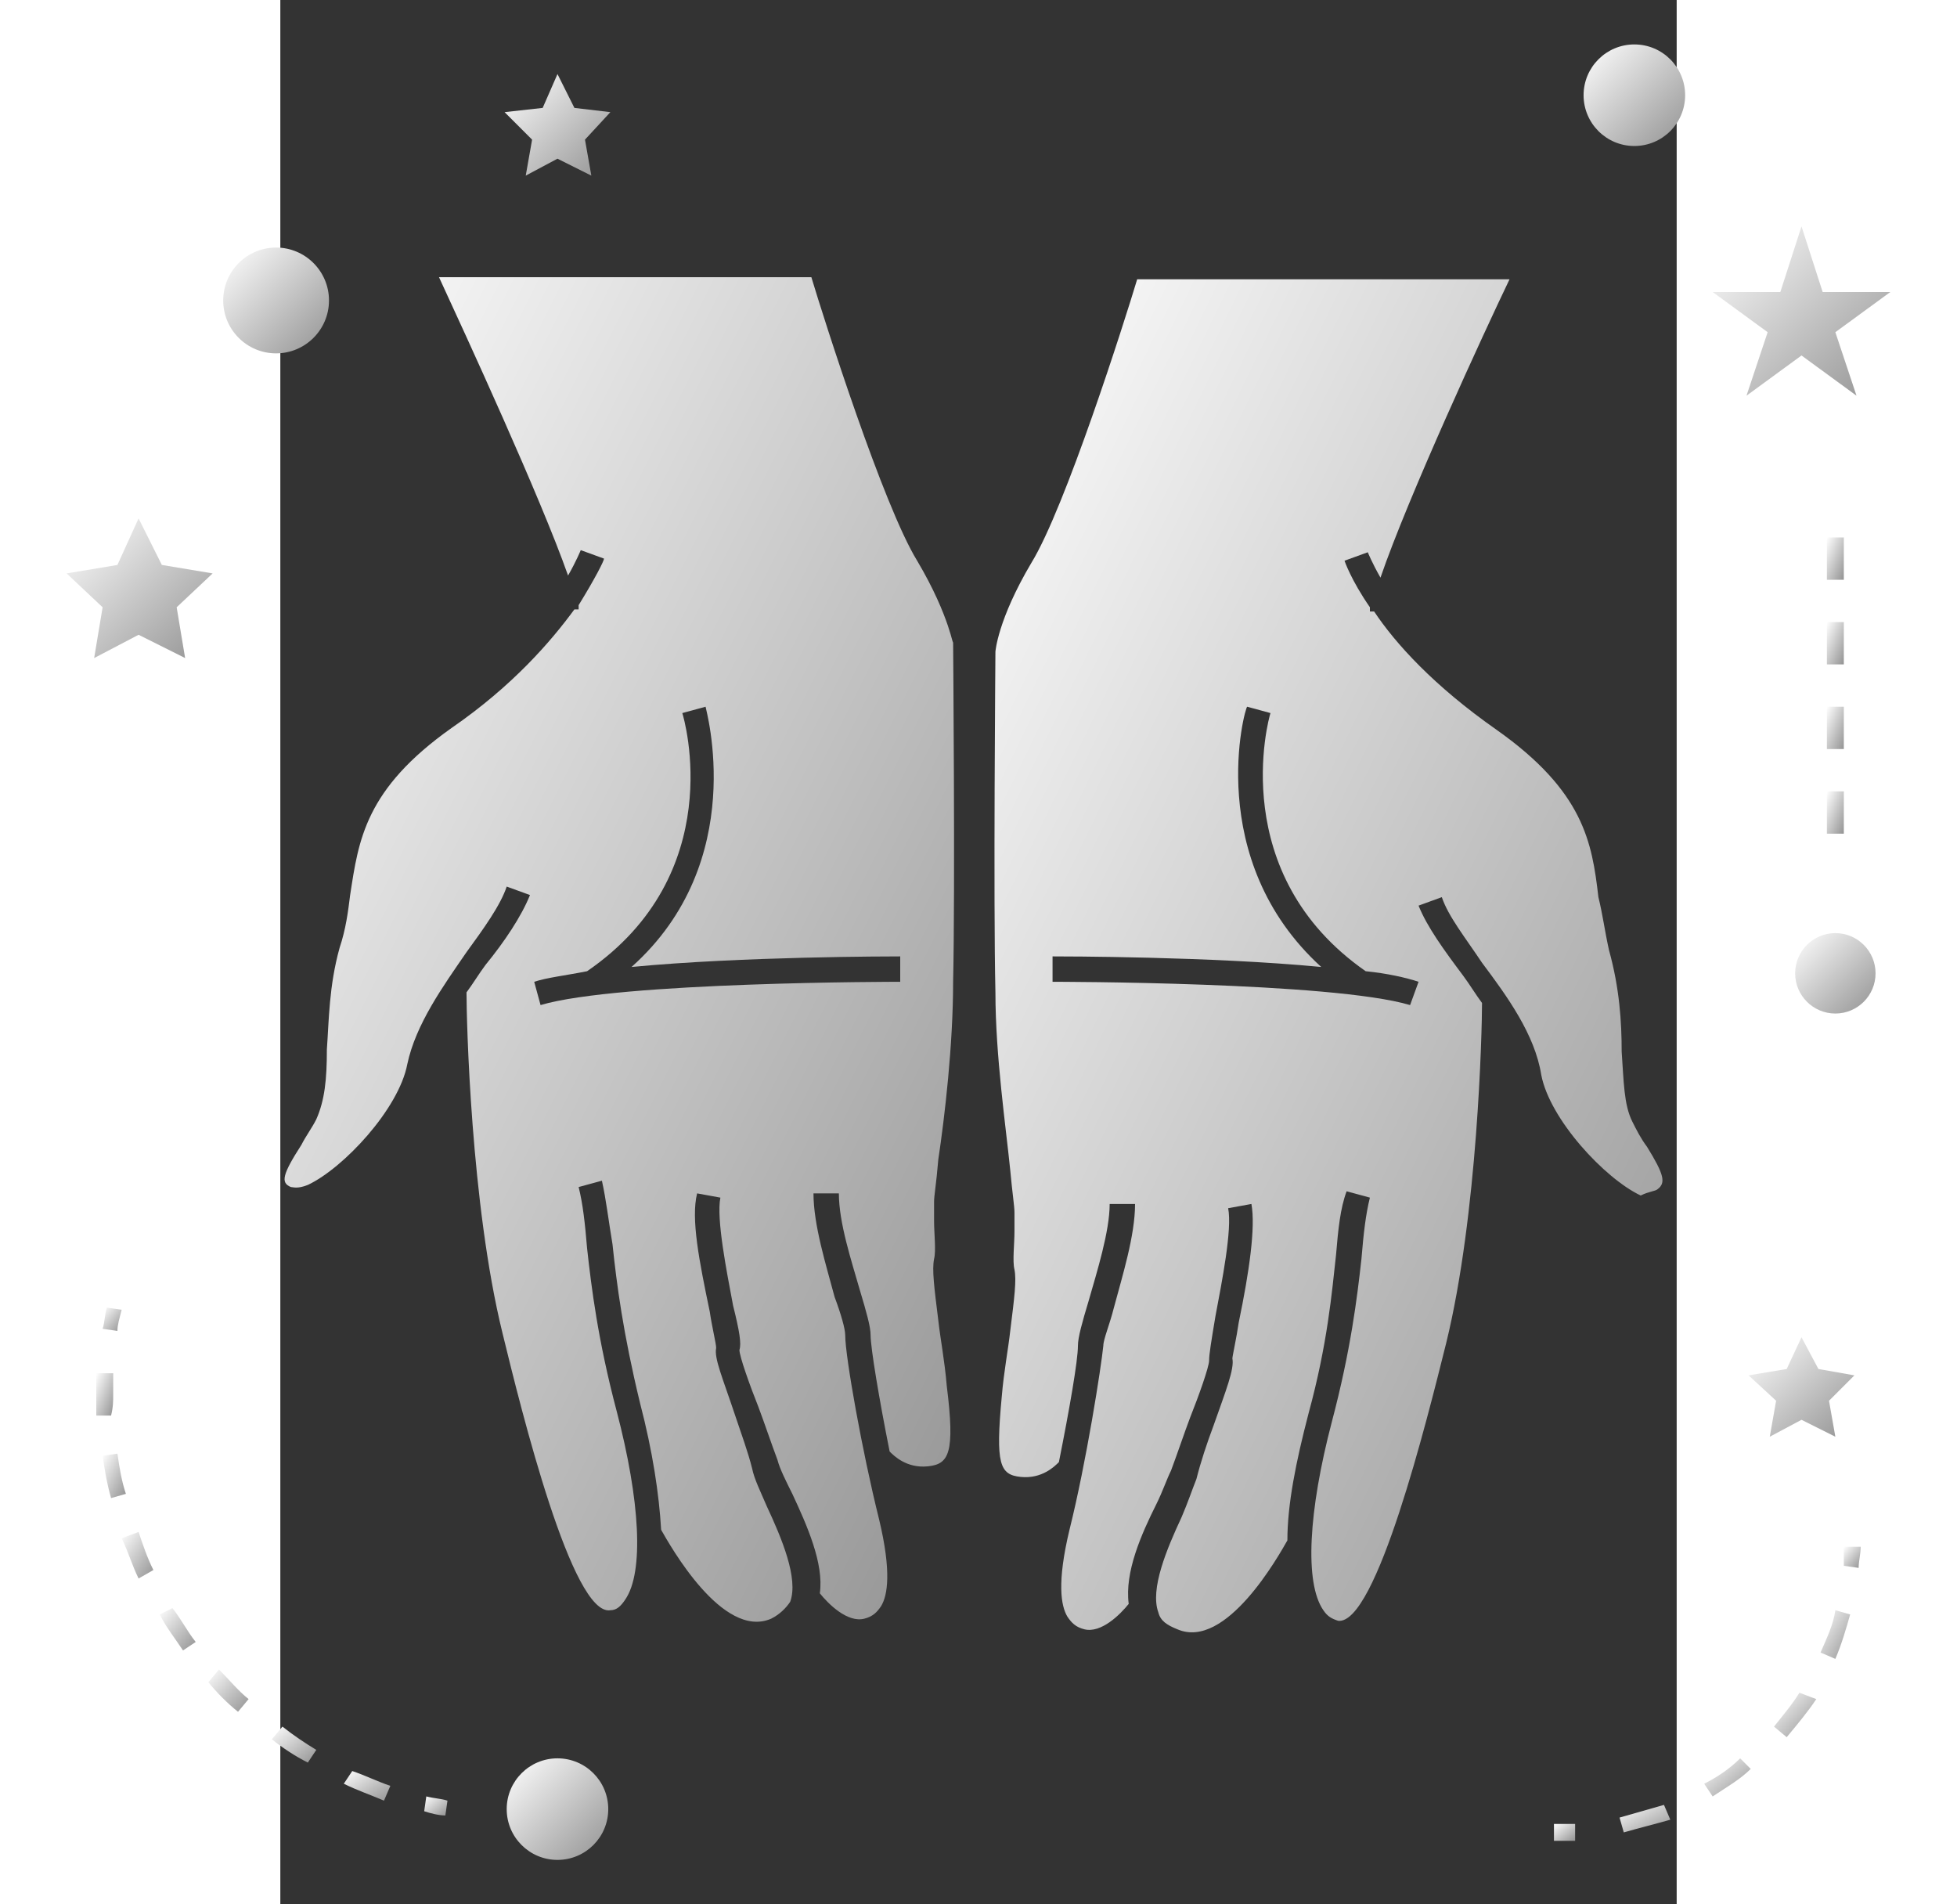 <svg width="37" height="36" xmlns="http://www.w3.org/2000/svg" xmlns:xlink="http://www.w3.org/1999/xlink" x="0px" y="0px"
	 viewBox="15 15 66 90" style="enable-background:new 15 15 66 90;" xml:space="preserve">
<rect x="15" y="15" width="66" height="90" fill="#333333" stroke="none"/>
<defs>
  <linearGradient id="gradient1" x1="0" y1="0" x2="1" y2="1">
    <stop offset="0%" stop-color="#ffffff" />                
    <stop offset="100%" stop-color="#939393" />            
  </linearGradient>
</defs>
<g fill="url(#gradient1) #939393">
	<path d="M80.1,71.2c0.4-0.3,0.3-0.7-0.5-2c-0.3-0.4-0.5-0.8-0.7-1.2c-0.4-0.8-0.4-1.9-0.5-3.3c0-1.4-0.1-3-0.6-4.8
		c-0.2-0.9-0.3-1.7-0.5-2.5c-0.3-2.6-0.7-5-4.8-7.9c-3-2.1-4.8-4.1-5.8-5.6l-0.2,0c0,0,0-0.1,0-0.2c-0.9-1.3-1.2-2.2-1.2-2.2
		l1.1-0.4c0,0,0.2,0.5,0.6,1.2c1.3-3.8,4.9-11.6,6.1-14.1H55.5c-0.6,2-3.4,10.8-5,13.4c-1.6,2.7-1.7,4.2-1.7,4.2
		c0,0.1-0.1,11.8,0,16.1c0,3,0.5,6.4,0.7,8.4c0.1,1.1,0.2,1.7,0.2,2c0,0.3,0,0.6,0,0.9c0,0.6-0.1,1.4,0,1.8c0.1,0.5,0,1.3-0.2,2.9
		c-0.1,0.9-0.3,1.9-0.4,3.1c-0.3,3.2-0.1,3.7,0.9,3.8c1,0.1,1.6-0.5,1.8-0.7c0.5-2.5,0.9-4.8,0.9-5.5c0-0.4,0.2-1.1,0.5-2.1
		c0.4-1.4,1-3.3,1-4.6l1.2,0c0,1.5-0.6,3.4-1,4.9c-0.2,0.8-0.5,1.5-0.5,1.8c-0.1,1-0.8,5.5-1.6,8.7c-0.6,2.5-0.4,3.6-0.1,4.1
		c0.2,0.3,0.4,0.5,0.8,0.6c0.8,0.2,1.7-0.7,2.1-1.2c-0.2-1.5,0.6-3.3,1.3-4.7c0.3-0.6,0.5-1.2,0.7-1.6c0.3-0.8,0.6-1.7,0.9-2.5
		c0.4-1,0.9-2.4,0.9-2.7c0-0.3,0.1-0.9,0.3-2.1c0.3-1.6,0.8-4.1,0.6-5.1l1.1-0.2c0.2,1.1-0.1,3.2-0.6,5.6c-0.1,0.7-0.3,1.6-0.3,1.7
		c0.1,0.5-0.3,1.5-0.9,3.2c-0.3,0.8-0.6,1.7-0.8,2.5c-0.2,0.5-0.4,1.1-0.7,1.8c-0.7,1.5-1.5,3.4-1.1,4.5c0.1,0.4,0.4,0.6,0.9,0.8
		c2.3,1,4.8-3.5,5.2-4.2c0-1.7,0.4-3.7,1-6c0.9-3.3,1.1-5.7,1.3-7.5c0.1-1.2,0.2-2.2,0.5-3l1.1,0.3c-0.2,0.8-0.3,1.7-0.4,2.9
		c-0.2,1.8-0.5,4.3-1.4,7.7c-1.1,4.2-1.3,7.6-0.4,8.9c0.2,0.3,0.4,0.4,0.7,0.5c1.8,0.2,4.2-9.5,5.1-13.1c1.5-6.1,1.7-14.8,1.7-16.1
		c-0.3-0.4-0.6-0.9-0.9-1.3c-0.9-1.2-1.7-2.3-2.1-3.3l1.1-0.4c0.3,0.9,1.1,1.9,1.9,3.1c1.2,1.6,2.5,3.4,2.8,5.3
		c0.4,2.1,3,4.9,4.7,5.7C79.7,71.3,80,71.3,80.1,71.2z M68.4,62.5c-3.7-1.1-16.8-1.1-16.9-1.1l0-1.2c0.4,0,7.5,0,12.7,0.5
		c-5.6-5.1-3.6-12.3-3.5-12.3l1.1,0.3c-0.1,0.3-2.1,7.6,4.5,12.2l0,0c1,0.1,1.9,0.3,2.5,0.5L68.4,62.5z"/>
	<path d="M45.1,41.5c-1.6-2.6-4.4-11.4-5-13.4H22.5c1.2,2.6,4.8,10.4,6.1,14.1c0.4-0.7,0.6-1.2,0.6-1.2l1.1,0.4
		c0,0.1-0.4,0.9-1.2,2.2c0,0.1,0,0.1,0,0.2l-0.2,0c-1.1,1.5-2.9,3.6-5.8,5.6c-4.1,2.9-4.4,5.3-4.8,7.9c-0.1,0.8-0.2,1.6-0.5,2.5
		c-0.5,1.8-0.5,3.4-0.6,4.8c0,1.4-0.1,2.4-0.5,3.3c-0.2,0.4-0.5,0.8-0.7,1.2c-0.9,1.4-1,1.8-0.5,2c0.1,0,0.3,0.1,0.8-0.1
		c1.7-0.8,4.3-3.6,4.7-5.7c0.4-1.9,1.7-3.7,2.8-5.3c0.8-1.1,1.6-2.2,1.9-3.1l1.1,0.4c-0.4,1-1.2,2.2-2.1,3.3
		c-0.3,0.4-0.6,0.9-0.9,1.3c0,1.3,0.2,10,1.7,16.1c0.9,3.7,3.3,13.4,5.1,13.1c0.3,0,0.5-0.2,0.7-0.5c0.9-1.3,0.7-4.7-0.4-8.9
		c-0.9-3.4-1.2-5.9-1.4-7.7c-0.1-1.2-0.2-2.1-0.4-2.9l1.1-0.3c0.2,0.9,0.3,1.8,0.5,3c0.2,1.9,0.5,4.2,1.3,7.5c0.6,2.3,0.9,4.3,1,6
		c0.4,0.7,2.9,5.2,5.2,4.2c0.4-0.2,0.7-0.5,0.9-0.8c0.4-1.1-0.4-3-1.1-4.5c-0.3-0.7-0.6-1.3-0.7-1.8c-0.2-0.8-0.5-1.6-0.8-2.5
		c-0.6-1.8-1-2.7-0.9-3.2c0-0.2-0.2-1-0.3-1.7c-0.5-2.4-0.9-4.4-0.6-5.6l1.1,0.2c-0.2,1,0.3,3.5,0.6,5.1c0.3,1.2,0.4,1.8,0.3,2.1
		c0,0.3,0.5,1.7,0.9,2.7c0.3,0.8,0.6,1.7,0.9,2.5c0.1,0.4,0.4,1,0.7,1.6c0.7,1.5,1.5,3.3,1.3,4.7c0.4,0.5,1.3,1.4,2.1,1.2
		c0.4-0.1,0.6-0.3,0.8-0.6c0.3-0.5,0.5-1.6-0.1-4.1c-0.8-3.2-1.6-7.7-1.6-8.7c0-0.3-0.2-1-0.5-1.8c-0.4-1.5-1-3.4-1-4.9l1.2,0
		c0,1.4,0.6,3.2,1,4.6c0.3,1,0.5,1.7,0.5,2.1c0,0.6,0.4,3,0.9,5.5c0.2,0.2,0.8,0.8,1.8,0.7c1-0.1,1.3-0.6,0.9-3.8
		c-0.1-1.2-0.3-2.2-0.4-3.1c-0.2-1.6-0.3-2.4-0.2-2.9c0.1-0.4,0-1.2,0-1.8c0-0.3,0-0.7,0-0.9c0-0.3,0.1-0.8,0.2-2
		c0.3-2,0.7-5.4,0.7-8.4c0.1-4.3,0-16,0-16.1C46.8,45.7,46.7,44.2,45.1,41.5z M27.3,62.5L27,61.4c0.6-0.2,1.5-0.3,2.5-0.5l0,0
		c6.7-4.6,4.6-11.9,4.5-12.2l1.1-0.3c0,0.1,2.1,7.3-3.5,12.3c5.2-0.5,12.3-0.5,12.7-0.5l0,1.2C44.1,61.4,31,61.4,27.3,62.5z"/>
	<circle cx="28.1" cy="100.5" r="2.4"/>
	<polygon points="8.3,45 10.5,46.1 10.1,43.7 11.8,42.1 9.4,41.7 8.3,39.5 7.3,41.7 4.9,42.1 6.6,43.7 6.2,46.1 	"/>
	<polygon points="28.9,20.1 28.1,18.5 27.4,20.1 25.6,20.3 26.9,21.6 26.6,23.3 28.1,22.5 29.7,23.3 29.4,21.6 30.6,20.3 	"/>
	<polygon points="86.9,82.1 88.5,82.9 88.2,81.2 89.4,80 87.7,79.7 86.9,78.2 86.2,79.7 84.4,80 85.7,81.2 85.4,82.9 	"/>
	<polygon points="86.9,25.7 85.9,28.8 82.7,28.8 85.3,30.7 84.3,33.7 86.9,31.8 89.5,33.7 88.5,30.7 91.1,28.8 87.9,28.8 	"/>
	<circle cx="79" cy="19.5" r="2.4"/>
	<circle cx="88.5" cy="61" r="1.9"/>
	<circle cx="14.8" cy="29.2" r="2.5"/>
	<path d="M21.8,100.6c0.3,0.1,0.7,0.2,1,0.2l0.1-0.7c-0.3-0.1-0.6-0.1-1-0.2L21.8,100.6z"/>
	<path d="M7.1,80.9c0-0.3,0-0.7,0-1l-0.8,0c0,0.3,0,0.7,0,1c0,0.3,0,0.7,0,1l0.7,0C7.1,81.5,7.1,81.2,7.1,80.9z"/>
	<path d="M7.3,83.7l-0.7,0.1c0.1,0.7,0.2,1.3,0.4,2l0.7-0.2C7.5,85,7.4,84.4,7.3,83.7z"/>
	<path d="M9.3,91.3c0.3,0.6,0.7,1.1,1.1,1.7l0.6-0.4c-0.4-0.5-0.7-1.1-1.1-1.6L9.3,91.3z"/>
	<path d="M18,99.3c0.6,0.3,1.2,0.5,1.9,0.8l0.3-0.7c-0.6-0.2-1.2-0.5-1.8-0.7L18,99.3z"/>
	<path d="M7.5,87.7C7.8,88.3,8,89,8.3,89.6L9,89.2c-0.3-0.6-0.5-1.2-0.7-1.8L7.5,87.7z"/>
	<path d="M14.6,97.2c0.5,0.4,1.1,0.8,1.7,1.1l0.4-0.6c-0.5-0.3-1.1-0.7-1.6-1.1L14.6,97.2z"/>
	<path d="M11.6,94.5c0.4,0.5,0.9,1,1.4,1.4l0.5-0.6c-0.5-0.4-0.9-0.9-1.4-1.4L11.6,94.5z"/>
	<path d="M7.3,77.9c0-0.3,0.1-0.6,0.2-1l-0.7-0.1c-0.1,0.3-0.1,0.7-0.2,1L7.3,77.9z"/>
	<path d="M88.9,89l0.7,0.1c0-0.3,0.1-0.7,0.1-1l-0.8,0C88.9,88.3,88.9,88.6,88.9,89z"/>
	<path d="M78.3,100.9l0.2,0.7c0.7-0.2,1.5-0.4,2.2-0.6l-0.3-0.7C79.7,100.5,79,100.7,78.3,100.9z"/>
	<path d="M82.3,99.3l0.4,0.6c0.6-0.4,1.3-0.8,1.8-1.3L84,98.1C83.5,98.6,82.9,99,82.3,99.3z"/>
	<path d="M85.6,96.6l0.6,0.5c0.5-0.6,1-1.2,1.4-1.8L86.8,95C86.5,95.5,86,96.1,85.6,96.6z"/>
	<path d="M87.8,93.1l0.7,0.3c0.3-0.7,0.5-1.4,0.7-2.1l-0.7-0.2C88.4,91.8,88.1,92.4,87.8,93.1z"/>
	<path d="M75.2,101.2l0,0.8c0.1,0,0.2,0,0.3,0c0.2,0,0.5,0,0.7,0l0-0.8C75.9,101.2,75.6,101.2,75.2,101.2z"/>
	<rect x="88.1" y="52.4" width="0.8" height="2"/>
	<rect x="88.1" y="48.4" width="0.8" height="2"/>
	<rect x="88.1" y="40.4" width="0.8" height="2"/>
	<rect x="88.1" y="44.4" width="0.8" height="2"/>
</g>
</svg>
